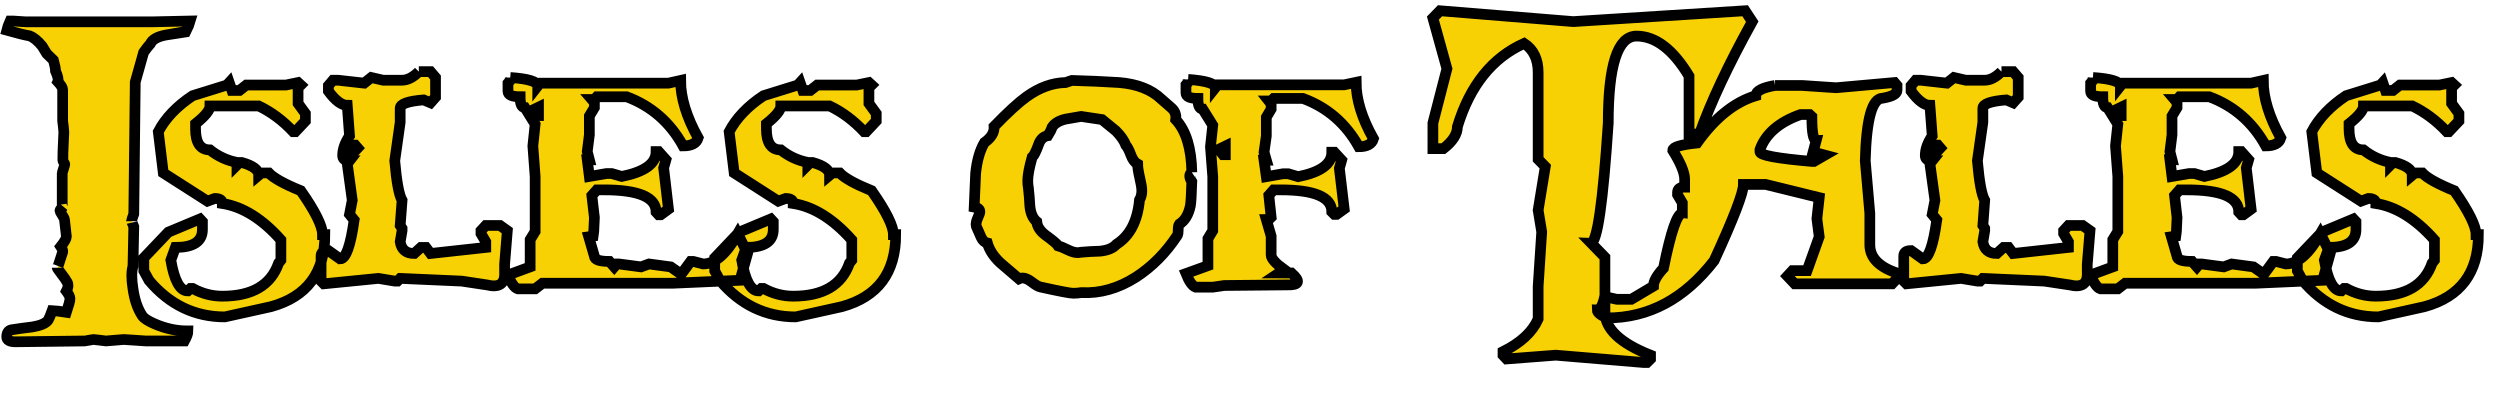 <svg id="logo" xmlns="http://www.w3.org/2000/svg" viewBox="0 0 700 110">
    <path width="1000" fill="#F7D104" stroke="black" stroke-width="3"
          d="M53.28 5.88Q52.99 6.93 52.05 8.81Q51.99 8.81 46.48 9.80Q42.91 10.45 42.09 12.27Q41.33 13.09 40.21 14.67Q40.04 15.20 37.87 22.99L37.46 59.90Q36.82 61.72 36.82 61.95Q36.82 61.84 37.46 63.48L37.23 74.55Q36.58 76.78 37.23 80.82Q37.87 85.45 39.80 88.38Q40.45 89.43 43.14 90.61Q47.89 92.71 52.64 92.66Q52.64 93.65 51.64 95.47L40.86 95.47Q40.68 95.47 37.78 95.26Q34.88 95.06 34.65 95.06Q34.41 95.06 32.22 95.26Q30.02 95.47 29.67 95.47Q29.55 95.47 28.00 95.26Q26.45 95.06 26.15 95.06Q25.92 95.06 24.95 95.26Q23.98 95.47 23.75 95.47L4.36 95.70Q1.89 95.70 1.89 94.36Q1.89 92.66 3.13 92.36Q6.11 91.89 9.10 91.54Q12.56 90.96 13.50 89.61Q13.96 88.79 14.61 86.97Q15.90 87.03 18.59 87.44Q19.59 84.45 19.59 83.63Q19.59 82.87 18.59 81.52Q19.36 80.06 18.83 79.06Q18.48 78.36 17.19 76.66Q16.02 75.14 16.02 74.96Q16.02 75.43 17.54 70.57Q17.71 70.10 17.01 69.04Q18.59 67.05 18.59 66.23Q18.59 66.11 18.07 61.60Q18.07 61.19 17.42 60.20Q16.78 59.20 16.78 59.02Q16.78 58.67 17.54 58.09Q17.42 58.32 17.42 57.27L17.42 48.54Q17.42 48.36 17.77 47.28Q18.13 46.19 18.13 46.02Q18.13 45.84 17.86 45.46Q17.60 45.08 17.60 44.84Q17.54 43.79 17.83 37.87Q17.95 37.17 17.74 35.50Q17.54 33.83 17.54 33.83L17.54 25.10Q17.54 24.34 16.19 22.87Q16.54 22.11 15.55 19.88Q15.55 18.95 14.96 16.84Q14.32 16.19 13.09 15.02Q12.68 14.32 11.80 12.91Q9.98 10.68 8.28 10.04Q6.23 9.69 1.89 8.46Q2.13 7.46 2.83 5.88L3.71 5.88Q3.95 5.88 5.44 6.00Q6.93 6.11 7.17 6.11L42.79 6.11L53.28 5.88ZM64.18 23.11L64.94 25.33L67.05 25.33L68.98 23.81L80.06 23.81L83.46 23.11L84.22 23.81L83.46 24.57L83.46 28.96L85.51 31.78L85.51 33.89L82.70 36.88L82.11 36.88Q77.71 32.19 72.44 29.67L58.79 29.67Q58.79 31.43 54.75 34.65L54.75 36.05Q54.75 41.97 58.79 41.97Q62.07 44.61 66.35 45.49L66.35 46.19L67.05 45.49L67.70 45.49Q72.44 46.84 72.44 49.06L73.20 48.42L75.25 48.42Q77.30 50.59 84.22 53.40Q90.31 62.13 90.31 65.70L90.96 65.70Q90.96 81.70 75.90 85.86L62.95 88.73Q50.35 88.73 41.74 78.54L40.27 75.84L40.27 72.21L47.13 65L55.98 61.31L56.68 62.07L56.68 64.24Q56.68 69.28 49.12 69.28L47.83 72.85Q49.30 81.46 52.58 81.46L53.34 80.76L53.93 80.76Q57.91 82.93 62.25 82.93Q74.79 82.93 78.01 73.67L78.65 72.85L78.65 67.17Q70.80 58.32 62.25 56.97Q62.25 55.57 60.14 55.57L58.09 56.33L45.72 48.42L44.32 36.88Q47.30 31.19 53.93 26.80L63.54 23.81L64.18 23.11ZM117.27 20.06L120.55 20.06L121.95 21.70L121.95 27.21L120.55 28.79L118.61 27.97Q112.05 28.50 112.05 30.31L112.05 34.24L110.53 45.02Q111.29 53.87 112.58 56.09L112.05 63.13L112.58 63.95L112.58 64.59L112.05 67.70Q112.58 70.98 115.98 70.98L117.85 69.28L119.26 69.28L120.55 70.98L136.02 69.28L136.02 67.70L134.67 65.41L134.67 64.59L136.02 63.13L140 63.13L142.05 64.59L141.29 74.02L141.29 76.31Q141.52 81.05 136.31 79.77L129.28 78.71L112.05 77.95L111.29 78.71L110.53 78.71L105.96 77.95L90.66 79.47L89.90 78.71L89.90 71.68Q89.90 70.16 91.95 70.16L95.23 72.50Q97.64 72.50 99.16 61.60L97.87 60.02L98.63 56.09L97.23 45.84L97.87 45.02Q95.94 45.02 95.94 43.55Q95.94 40.92 97.87 38.05L97.23 29.49Q94.88 29.49 91.95 25.51L91.95 23.98L93.24 22.46L94.65 22.46L101.97 23.28L103.96 21.70L107.25 22.46L112.58 22.46Q114.86 22.46 117.27 20.06M97.34 42.21L98.11 43.03L98.69 43.03L100.16 41.45L99.45 40.63L98.69 40.63L97.34 42.21ZM142.87 21.70Q150.55 22.23 150.55 24.10L151.19 23.28L187.17 23.28L190.57 22.52Q190.57 29.79 195.49 38.63Q194.79 40.86 191.27 40.86Q185.82 30.96 175.45 27.09L167.13 27.09L166.43 27.85L165.72 27.85L166.43 28.67L166.43 30.14L165.02 32.48L165.02 37.75L164.43 42.44L165.02 44.73L164.43 44.73L165.02 49.41L169.82 48.59L171.29 48.59L174.10 49.41Q183.71 47.48 183.71 42.44L184.41 42.44L186.46 44.73L185.82 47.01L187.17 58.55L185 60.14L184.41 60.14L183.71 59.38Q183.71 53.16 169.12 53.16L167.13 53.16L165.72 54.75L166.43 60.90L166.25 64.77L166.07 66.11L164.84 66.29L166.43 71.74Q166.43 73.20 170.64 73.20L171.99 74.73L172.70 73.91L173.34 73.91L179.49 74.73L181.72 73.91L187.81 74.73L190.74 76.78L193.38 73.20L194.14 73.20L196.89 73.91Q201.82 73.91 206.56 65.47L209.32 70.92L207.21 78.48L188.57 79.30L151.89 79.30L149.84 80.88L144.98 80.88Q143.57 80.41 142.23 77.01L148.44 74.73L148.44 67.11L149.84 64.82L149.84 49.41L149.20 40.86L149.84 34.77L146.97 30.14Q145.63 30.14 145.63 27.09Q142.23 27.09 142.23 25.57L142.23 23.28L142.87 22.52L142.87 21.70M148.96 30.90L150.14 32.36L150.78 32.36L150.78 30.02L148.96 30.90ZM224.02 23.11L224.79 25.33L226.89 25.33L228.83 23.81L239.90 23.81L243.30 23.11L244.06 23.81L243.30 24.57L243.30 28.96L245.35 31.78L245.35 33.89L242.54 36.88L241.95 36.88Q237.56 32.19 232.29 29.67L218.63 29.67Q218.63 31.43 214.59 34.65L214.59 36.05Q214.59 41.97 218.63 41.97Q221.91 44.61 226.19 45.49L226.19 46.19L226.89 45.49L227.54 45.49Q232.29 46.84 232.29 49.06L233.05 48.42L235.10 48.42Q237.15 50.59 244.06 53.40Q250.16 62.13 250.16 65.70L250.80 65.70Q250.80 81.70 235.74 85.86L222.79 88.73Q210.20 88.73 201.58 78.54L200.12 75.84L200.12 72.21L206.97 65L215.82 61.31L216.52 62.07L216.52 64.24Q216.52 69.28 208.96 69.28L207.68 72.85Q209.14 81.46 212.42 81.46L213.18 80.76L213.77 80.76Q217.75 82.93 222.09 82.93Q234.63 82.93 237.85 73.67L238.50 72.85L238.50 67.17Q230.64 58.32 222.09 56.97Q222.09 55.57 219.98 55.57L217.93 56.33L205.57 48.42L204.16 36.88Q207.15 31.19 213.77 26.80L223.38 23.81L224.02 23.11ZM333.71 48.24Q332.54 49.00 333.71 50.88Q333.54 56.39 333.30 57.62Q332.54 61.31 330.20 62.77Q329.90 63.18 329.90 64.30Q329.90 65.41 329.67 65.88Q324.86 73.20 318.07 77.60Q310.63 82.34 302.77 81.93Q301.66 82.11 300.49 82.11Q299.20 82.11 291.29 80.35Q290.47 80.18 288.95 79.00Q287.42 77.83 286.31 77.83Q285.84 77.83 285.31 78.07Q282.73 75.84 280.10 73.61Q277.29 70.98 276.46 68.05Q275.35 67.81 274.74 66.49Q274.12 65.18 273.59 63.89Q273.30 63.42 273.30 62.89Q273.30 62.01 273.83 60.87Q274.36 59.73 274.36 59.26Q274.36 58.26 272.77 57.97Q273.13 49.47 273.18 48.54Q273.71 43.20 275.64 39.92Q278.52 37.87 278.34 35.41Q284.08 29.49 287.42 27.09Q292.81 23.22 298.38 23.11L300.14 22.52Q306.82 22.70 313.38 23.11Q321.00 23.75 325.16 27.73Q325.16 27.73 327.85 30.08Q329.49 31.43 329.20 33.48Q333.54 38.16 333.71 48.24M319.06 55.98Q319.71 54.86 319.71 53.40Q319.71 52.23 319.12 49.74Q318.54 47.25 318.54 45.96Q317.36 45.31 316.63 43.35Q315.90 41.39 315.25 40.68Q314.49 38.69 312.44 36.64Q312.44 36.64 308.57 33.48L302.71 32.60Q300.49 32.95 298.32 33.36Q295.63 34.00 294.57 35.64Q294.34 36.52 293.40 37.99Q291.52 38.28 290.76 40.57Q289.71 43.44 289.00 44.02Q287.77 48.36 287.77 50.64Q287.77 51.70 287.95 52.64Q288.24 55.16 288.36 57.68Q288.65 60.72 290.29 62.07Q290.47 64.06 292.64 65.76Q295.80 68.05 296.27 68.81Q296.97 68.98 298.91 69.92Q300.55 70.74 301.72 70.74Q302.13 70.74 302.66 70.63Q305.29 70.39 307.93 70.33Q311.15 70.04 312.62 68.40Q318.24 64.82 319.06 55.98ZM332.66 22.23Q340.27 22.81 340.27 24.57L340.92 23.75L376.37 23.75L379.71 23.05Q379.71 30.25 384.57 38.87Q383.87 41.09 380.47 41.09Q375.02 31.31 364.82 27.56L356.62 27.56L355.92 28.26L355.27 28.26L355.92 29.08L355.92 30.55L354.57 32.83L354.57 38.05L353.93 42.62L354.57 44.84L353.93 44.84L354.57 49.47L359.26 48.65L360.72 48.65L363.48 49.47Q372.91 47.60 372.91 42.62L373.61 42.62L375.66 44.84L375.02 47.13L376.37 58.50L374.26 60.02L373.61 60.02L372.91 59.32Q372.91 53.16 358.55 53.16L356.62 53.16L355.27 54.69L355.92 60.84L355.27 61.48L354.57 61.48L355.92 66.11L355.92 71.39Q355.92 72.85 359.55 75.49L358.14 76.43L361.60 76.43Q365.53 79.94 360.43 79.77L342.79 79.94L339.57 80.41L334.77 80.41Q333.42 79.94 332.07 76.60L338.22 74.38L338.22 66.82L339.57 64.59L339.57 49.47L338.93 41.09L339.57 35.06L336.76 30.55Q335.41 30.55 335.41 27.56Q332.07 27.56 332.07 26.04L332.07 23.75L332.66 23.05L332.66 22.23M341.27 41.80L342.44 43.32L343.09 43.32L343.09 40.92L341.27 41.80ZM403.20 3.01L440.53 6.05L488.63 3.01L490.63 6.05Q480.55 24.28 475.86 37.52L472.93 37.52L472.93 21.29Q466.19 10.10 458.22 10.10Q450.31 10.10 450.31 34.47Q448.09 67.99 445.45 67.99L449.38 72.03L449.38 87.32Q449.38 94.41 462.15 99.45L462.15 100.51L461.15 101.50L460.16 101.50L435.61 99.45L421.84 100.51L420.84 99.45L420.84 98.46Q428.28 94.77 430.68 89.32L430.68 80.18L431.68 64.94L430.68 58.85L432.68 46.66L430.68 44.61L430.68 20.29Q430.68 14.73 426.76 12.15Q413.34 18.18 408.07 35.47Q408.07 38.57 404.14 41.62L401.21 41.62L401.21 34.47L405.14 19.24L401.21 5.06L403.20 3.01ZM497.01 23.93L504.57 23.93L514.12 24.57L530.47 23.11L531.17 23.93L531.17 25.27Q531.17 26.80 527.13 27.50Q522.73 27.50 522.27 45.02L523.55 59.73L523.55 68.52Q523.55 74.14 531.82 76.66L531.82 77.30L529.77 79.47L502.52 79.47L500.47 77.30L501.88 75.78L505.98 75.78L509.38 66.29L508.73 61.25L509.38 55.33L494.38 51.64L488.16 51.64Q488.16 55.16 479.96 72.97Q467.54 89.02 449.96 89.02Q447.21 87.85 447.21 86.74Q448.50 86.74 449.32 83.05L452.71 83.81L456.76 83.81L462.97 80.12Q462.97 78.13 465.78 75.08Q468.89 59.73 471.05 59.73L471.05 56.80L469.71 54.51L469.71 53.93Q469.71 52.40 471.70 52.40L471.70 50.18Q471.70 47.42 468.36 42.09Q468.36 40.74 475.16 40.04Q482.66 29.49 491.62 26.80Q491.62 24.86 497.01 23.93M492.79 41.86L492.79 42.50Q492.79 43.96 507.32 45.20L507.91 45.20L510.96 43.44L507.68 42.56L508.55 39.28Q507.32 39.28 507.32 32.66L506.68 32.07L504.16 32.07Q495.20 35.23 492.79 41.86ZM560.41 20.06L563.69 20.06L565.10 21.70L565.10 27.21L563.69 28.79L561.76 27.97Q555.20 28.50 555.20 30.31L555.20 34.24L553.67 45.02Q554.43 53.87 555.72 56.09L555.20 63.13L555.72 63.95L555.72 64.59L555.20 67.70Q555.72 70.98 559.12 70.98L561.00 69.28L562.40 69.28L563.69 70.98L579.16 69.28L579.16 67.70L577.81 65.41L577.81 64.59L579.16 63.13L583.14 63.13L585.20 64.59L584.43 74.02L584.43 76.31Q584.67 81.05 579.45 79.77L572.42 78.71L555.20 77.95L554.43 78.71L553.67 78.71L549.10 77.95L533.81 79.47L533.05 78.71L533.05 71.68Q533.05 70.16 535.10 70.16L538.38 72.50Q540.78 72.50 542.30 61.60L541.02 60.02L541.78 56.09L540.37 45.84L541.02 45.02Q539.08 45.02 539.08 43.55Q539.08 40.92 541.02 38.05L540.37 29.49Q538.03 29.49 535.10 25.51L535.10 23.98L536.39 22.46L537.79 22.46L545.12 23.28L547.11 21.70L550.39 22.46L555.72 22.46Q558.01 22.46 560.41 20.06M540.49 42.21L541.25 43.03L541.84 43.03L543.30 41.45L542.60 40.63L541.84 40.63L540.49 42.21ZM586.02 21.70Q593.69 22.23 593.69 24.10L594.34 23.28L630.31 23.28L633.71 22.52Q633.71 29.79 638.63 38.63Q637.93 40.86 634.41 40.86Q628.96 30.96 618.59 27.09L610.27 27.09L609.57 27.85L608.87 27.85L609.57 28.67L609.57 30.14L608.16 32.48L608.16 37.75L607.58 42.44L608.16 44.73L607.58 44.73L608.16 49.41L612.97 48.59L614.43 48.59L617.25 49.41Q626.86 47.48 626.86 42.44L627.56 42.44L629.61 44.73L628.96 47.01L630.31 58.55L628.14 60.14L627.56 60.14L626.86 59.38Q626.86 53.16 612.27 53.16L610.27 53.16L608.87 54.75L609.57 60.90L609.39 64.77L609.22 66.11L607.99 66.29L609.57 71.74Q609.57 73.20 613.79 73.20L615.14 74.73L615.84 73.91L616.48 73.91L622.64 74.73L624.86 73.91L630.96 74.73L633.89 76.78L636.52 73.20L637.29 73.20L640.04 73.91Q644.96 73.91 649.71 65.47L652.46 70.92L650.35 78.48L631.72 79.30L595.04 79.30L592.99 80.88L588.13 80.88Q586.72 80.41 585.37 77.01L591.58 74.73L591.58 67.11L592.99 64.82L592.99 49.41L592.34 40.86L592.99 34.77L590.12 30.14Q588.77 30.14 588.77 27.09Q585.37 27.09 585.37 25.57L585.37 23.28L586.02 22.52L586.02 21.70M592.11 30.90L593.28 32.36L593.93 32.36L593.93 30.02L592.11 30.90ZM667.17 23.11L667.93 25.33L670.04 25.33L671.97 23.81L683.05 23.81L686.45 23.11L687.21 23.81L686.45 24.57L686.45 28.96L688.50 31.78L688.50 33.89L685.68 36.88L685.10 36.88Q680.70 32.19 675.43 29.67L661.78 29.67Q661.78 31.43 657.73 34.65L657.73 36.05Q657.73 41.97 661.78 41.97Q665.06 44.61 669.34 45.49L669.34 46.19L670.04 45.49L670.68 45.49Q675.43 46.84 675.43 49.06L676.19 48.42L678.24 48.42Q680.29 50.59 687.21 53.40Q693.30 62.13 693.30 65.70L693.95 65.70Q693.95 81.70 678.89 85.86L665.94 88.73Q653.34 88.73 644.73 78.54L643.26 75.84L643.26 72.21L650.12 65L658.96 61.31L659.67 62.07L659.67 64.24Q659.67 69.28 652.11 69.28L650.82 72.85Q652.29 81.46 655.57 81.46L656.33 80.76L656.91 80.76Q660.90 82.93 665.23 82.93Q677.77 82.93 681.00 73.67L681.64 72.85L681.64 67.17Q673.79 58.32 665.23 56.97Q665.23 55.57 663.13 55.57L661.07 56.33L648.71 48.42L647.30 36.88Q650.29 31.19 656.91 26.80L666.52 23.81L667.17 23.11Z"/>
</svg>

